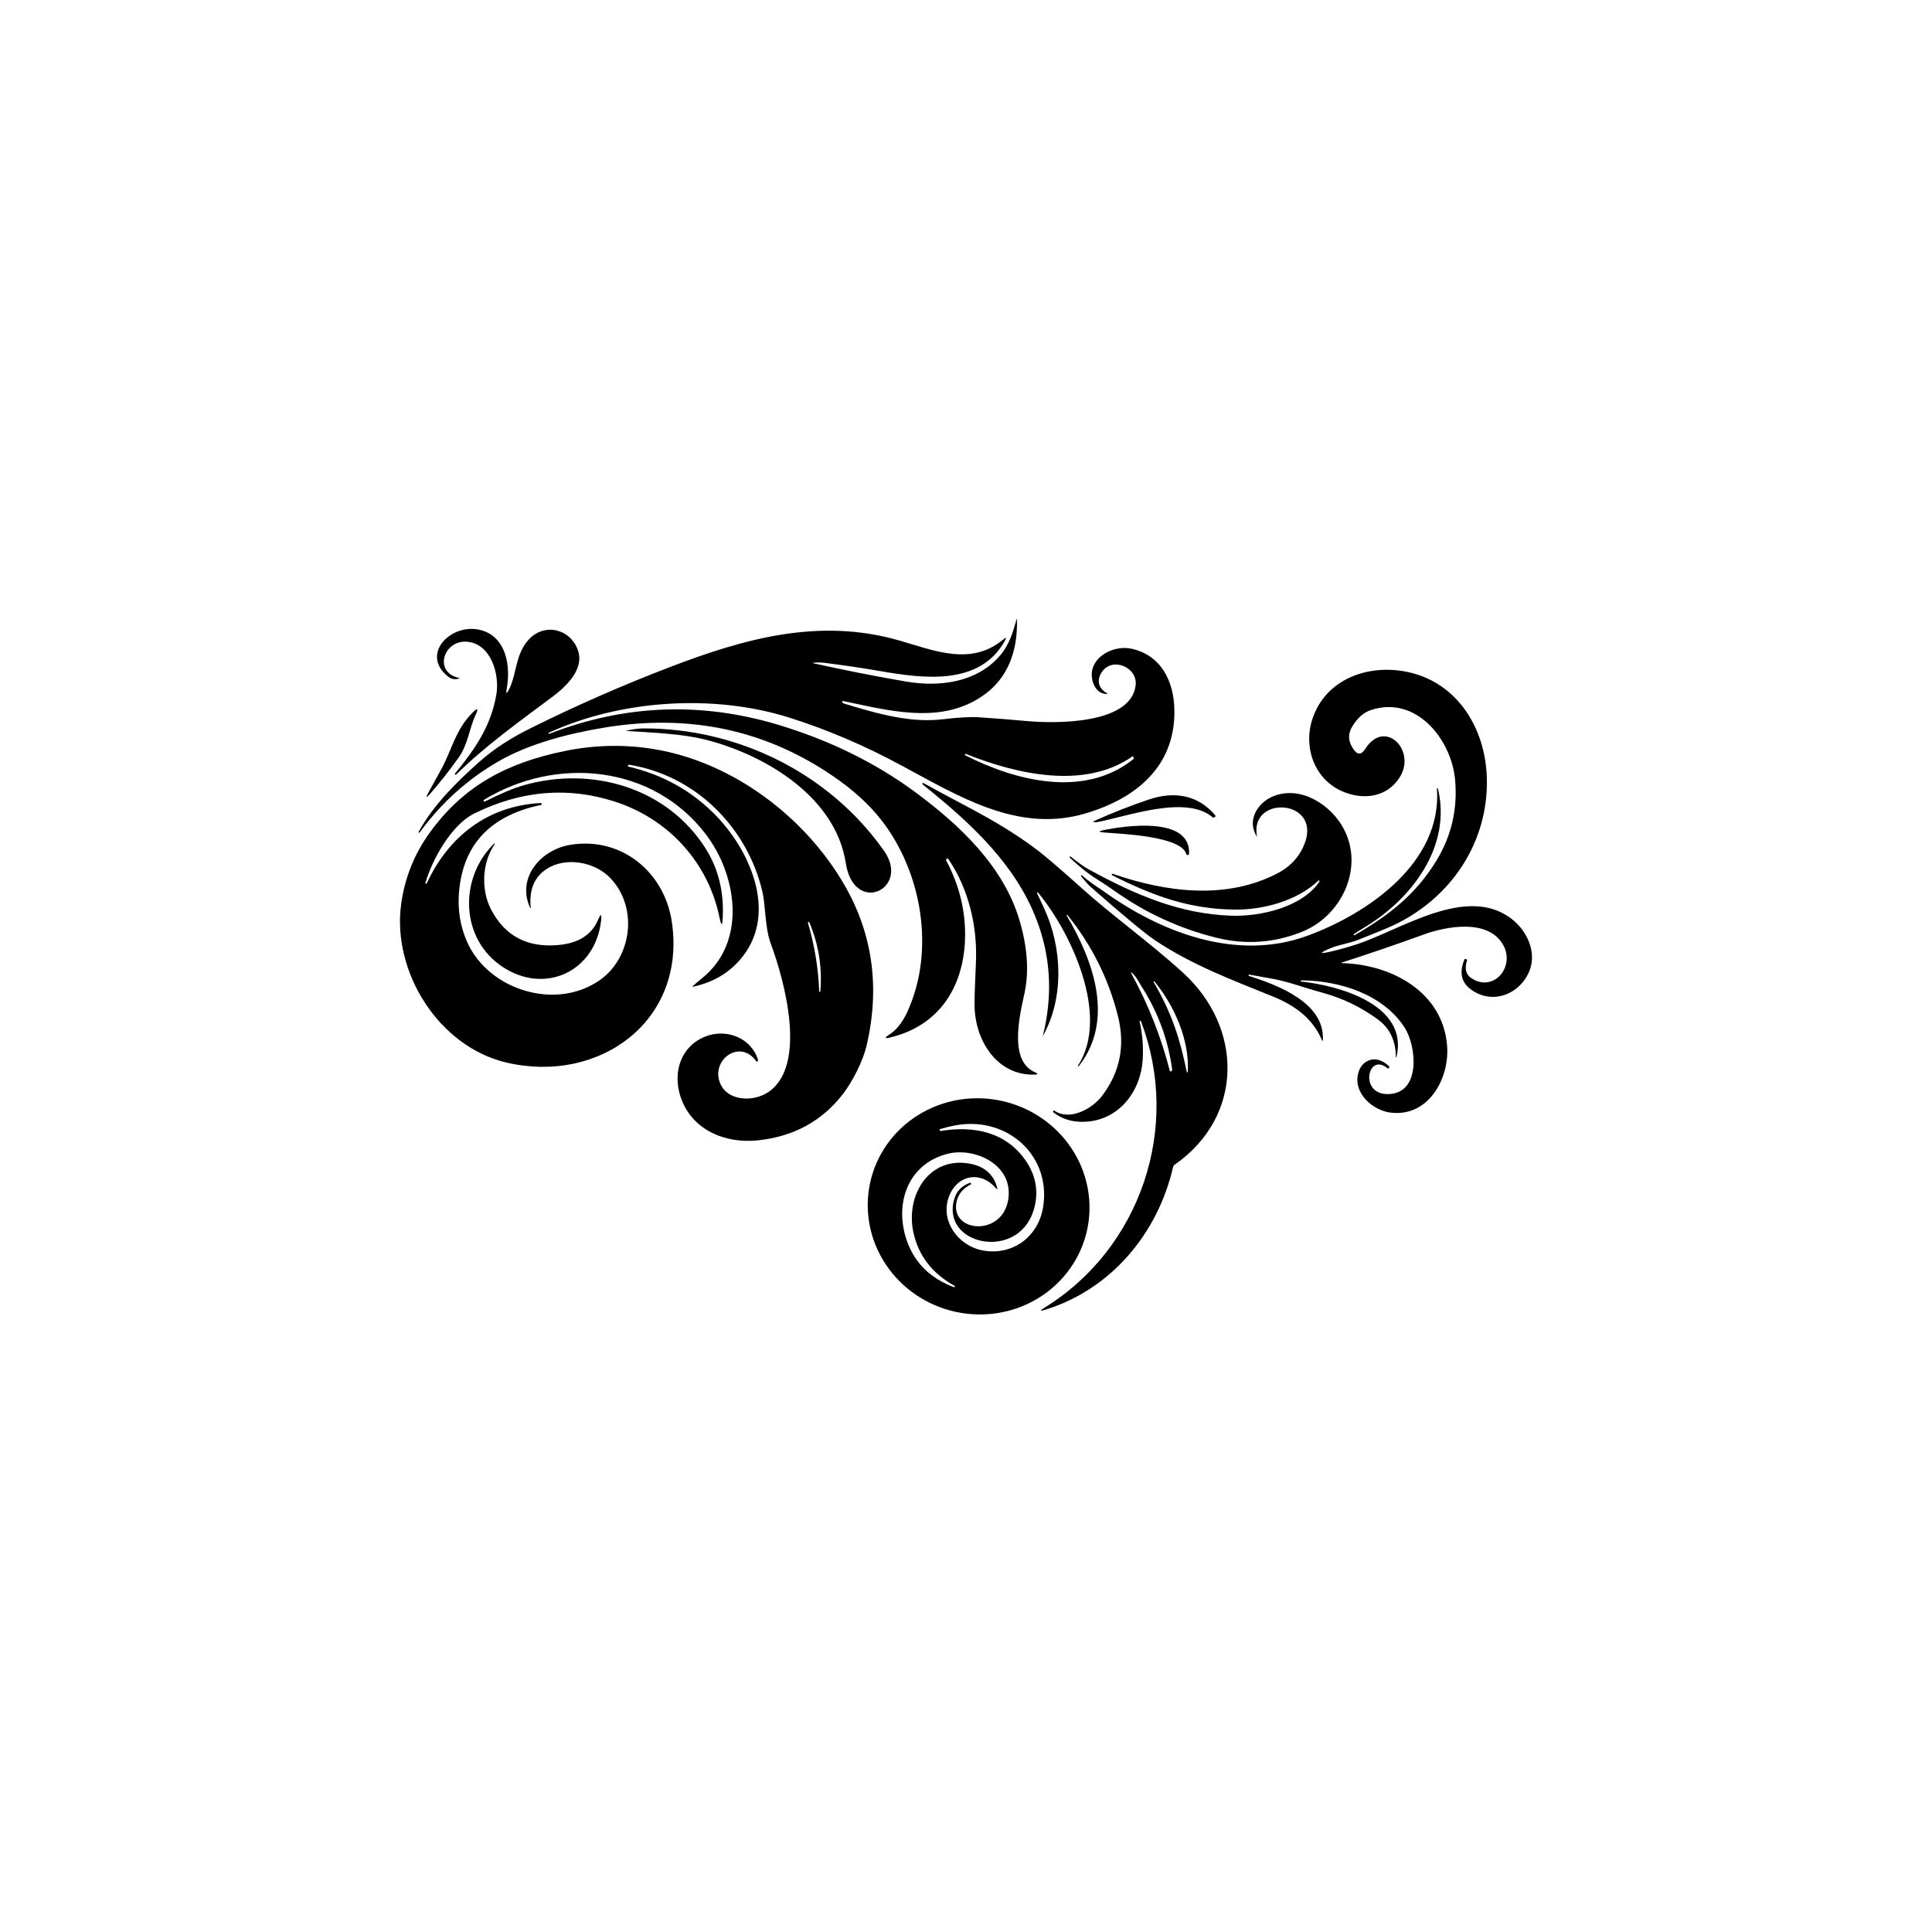 <svg width="512" height="512" viewBox="0 0 512 512" fill="none" xmlns="http://www.w3.org/2000/svg">
<rect width="512" height="512" fill="white"/>
<path d="M135.03 182.444C136.924 178.443 136.641 173.31 140.06 169.548C144.199 164.99 151.028 166.558 153.11 172.188C154.995 177.277 150.051 181.93 146.384 184.672C137.772 191.09 128.527 197.722 120.883 205.271C120.798 205.357 120.706 205.36 120.609 205.28V205.271C120.518 205.186 120.509 205.094 120.583 204.997C125.956 198.442 130.103 192.384 131.534 184.098C132.46 178.777 130.163 170.645 123.831 170.071C117.567 169.497 114.791 178.091 121.543 179.634C121.863 179.702 121.866 179.779 121.552 179.865C120.501 180.134 119.589 179.965 118.818 179.36C111.004 173.259 119.984 164.544 127.918 167.123C134.182 169.154 135.313 176.515 134.328 182.221C134.013 184.032 134.248 184.107 135.03 182.444Z" fill="black"/>
<path d="M355.682 255.235C368.749 255.595 382.357 262.836 383.496 277.103C384.182 285.757 378.603 296.116 368.467 294.848C363.891 294.274 358.835 289.913 359.847 284.857C360.235 282.943 361.169 281.678 362.649 281.061C364.385 280.336 366.207 280.833 368.115 282.552C368.16 282.59 368.188 282.643 368.194 282.702C368.2 282.761 368.184 282.82 368.15 282.869L367.995 283.075C367.915 283.189 367.818 283.201 367.704 283.109C362.451 278.705 360.061 290.127 367.901 289.947C376.727 289.75 375.339 277.094 372.245 272.321C366.513 263.461 354.962 259.871 344.877 259.802C344.774 259.797 344.72 259.848 344.714 259.957C344.709 260.059 344.757 260.117 344.86 260.128C354.662 261.156 373.454 266.237 370.069 280.17C370.058 280.204 370.015 280.222 369.94 280.222C369.94 280.222 369.938 280.222 369.932 280.222C369.92 280.222 369.915 280.202 369.915 280.162C369.915 275.803 368.295 272.447 365.056 270.093C360.526 266.792 355.542 264.418 350.104 262.973C345.854 261.842 341.664 260.214 337.499 259.434C335.363 259.04 333.227 258.654 331.09 258.277C330.976 258.254 330.904 258.3 330.876 258.414C330.847 258.528 330.887 258.603 330.996 258.637C338.331 260.976 351.055 265.62 350.575 275.543C350.558 275.949 350.47 275.966 350.31 275.594C347.79 269.733 343.001 266.383 337.277 264.061C326.454 259.674 315.863 255.715 306.087 249.177C303.47 247.429 297.809 242.736 289.104 235.099C288.464 234.539 287.595 233.574 286.499 232.203C286.43 232.123 286.436 232.046 286.516 231.971C286.596 231.897 286.673 231.897 286.747 231.971C288.581 233.685 291.211 235.287 292.668 236.333C307.895 247.232 327.86 254.807 346.454 247.995C362.409 242.151 382.185 228.655 380.806 209.024C380.8 208.944 380.834 208.899 380.908 208.887H380.917C380.997 208.876 381.045 208.907 381.063 208.981C384.807 224.457 373.891 238.406 361.62 245.758C360.209 246.604 359.27 247.198 358.801 247.541C358.716 247.603 358.701 247.681 358.758 247.772H358.767C358.824 247.863 358.898 247.883 358.99 247.832C367.927 242.656 375.09 237.19 380.634 228.133C384.661 221.546 386.321 214.38 385.613 206.634C384.636 195.923 375.262 184.107 363.171 188.22C361.338 188.842 359.735 190.279 358.364 192.53C357.233 194.392 357.245 196.246 358.398 198.091L358.587 198.391C359.667 200.127 360.755 200.133 361.852 198.408C367.01 190.31 375.57 198.913 370.84 206.154C367.378 211.449 360.978 212.092 355.494 209.616C348.253 206.334 345.297 197.876 347.859 190.37C351.381 180.019 362.349 176.001 372.614 177.997C386.11 180.628 393.607 192.89 394.027 206.017C394.567 223.12 384.576 238.038 369.186 245.253C367.787 245.91 364.708 247.181 359.949 249.066C357.567 250.008 354.517 250.42 352.383 251.362C349.578 252.596 349.667 252.87 352.649 252.185C354.603 251.733 356.765 251.134 359.135 250.385C370.926 246.692 388.92 233.951 400.959 243.813C404.815 246.975 407.223 252.433 405.355 257.189C402.87 263.53 395.424 266.443 389.726 262.15C387.235 260.276 386.689 257.652 388.089 254.276C388.11 254.223 388.15 254.18 388.203 254.156C388.255 254.132 388.316 254.129 388.372 254.147L388.637 254.241C388.774 254.287 388.82 254.378 388.774 254.515C388.089 256.692 388.466 258.257 389.905 259.211C395.861 263.161 401.67 256.109 398.311 250.334C394.258 243.376 383.222 245.501 377.25 247.669C370.103 250.268 362.908 252.733 355.665 255.064C355.328 255.172 355.334 255.229 355.682 255.235Z" fill="black"/>
<path d="M116.941 203.857C119.803 198.605 120.72 193.327 125.279 188.811C126.581 187.52 126.847 187.708 126.075 189.376C124.285 193.224 124.045 197.268 121.534 200.781C119.021 204.3 116.524 207.468 114.045 210.284C112.868 211.621 112.714 211.512 113.582 209.958C114.645 208.05 115.764 206.017 116.941 203.857Z" fill="black"/>
<path d="M187.761 196.222C180.649 194.32 172.449 194.175 165.783 193.686C165.783 193.68 165.783 193.68 165.783 193.686C167.628 193.252 169.202 193.035 170.504 193.035C195.31 192.975 219.611 204.688 234.264 225.459C241.418 235.613 226.303 242.725 224.135 228.698C221.462 211.346 203.211 200.344 187.761 196.222Z" fill="black"/>
<path d="M349.667 233.625C349.691 233.585 349.7 233.537 349.692 233.491C349.684 233.444 349.659 233.402 349.623 233.372C349.587 233.342 349.541 233.326 349.494 233.327C349.447 233.328 349.402 233.346 349.367 233.377C343.72 238.775 334.714 241.106 327.405 241.054C315.186 240.977 305.529 237.378 294.733 231.954C294.619 231.897 294.587 231.809 294.639 231.689V231.68C294.69 231.566 294.776 231.529 294.896 231.569C308.905 236.427 324.937 238.586 338.665 231.38C341.635 229.815 343.817 227.616 345.211 224.782C351.586 211.809 330.893 210.19 333.121 221.706C333.132 221.758 333.123 221.763 333.095 221.723C330.301 217.43 333.301 212.649 337.499 210.987C344.817 208.09 352.743 213.369 356.05 219.538C361.629 229.966 355.536 242.674 345.168 246.881C337.731 249.903 330.102 250.44 322.281 248.492C312.581 246.075 303.653 241.974 295.496 236.187C293.93 235.079 292.334 234.016 290.706 233C287.887 231.235 285.813 229.435 283.516 227.301C283.425 227.221 283.419 227.136 283.499 227.044V227.036C283.579 226.95 283.665 226.944 283.756 227.019C285.739 228.612 287.301 229.724 288.443 230.352C301.031 237.241 312.736 242.211 326.334 242.674C333.969 242.931 345.082 240.454 349.667 233.625Z" fill="black"/>
<path d="M290.8 217.859C290.406 217.933 290.086 217.924 289.84 217.833C289.669 217.77 289.666 217.705 289.832 217.636C294.67 215.448 299.56 213.523 304.501 211.861C311.099 209.65 317.388 210.575 322.05 216.051C322.08 216.085 322.102 216.127 322.113 216.171C322.124 216.216 322.125 216.263 322.115 216.309C322.105 216.354 322.085 216.397 322.056 216.434C322.027 216.471 321.989 216.501 321.947 216.522L321.604 216.685C321.547 216.713 321.496 216.708 321.45 216.668C314.432 210.515 298.854 216.342 290.8 217.859Z" fill="black"/>
<path d="M292.53 220.618C291.085 220.492 291.071 220.284 292.487 219.992C297.672 218.913 315.529 216.136 315.126 226.239C315.12 226.329 315.083 226.414 315.02 226.48C314.958 226.545 314.874 226.587 314.785 226.597C314.695 226.607 314.604 226.585 314.529 226.536C314.453 226.486 314.398 226.411 314.372 226.325C313.009 221.518 296.763 220.969 292.53 220.618Z" fill="black"/>
<path d="M130.685 224.38C127.789 228.938 127.498 235.887 130.077 240.908C133.761 248.06 139.774 251.234 148.114 250.428C153.335 249.926 156.783 247.729 158.456 243.839C159.227 242.045 159.502 242.12 159.279 244.062C157.754 257.343 144.601 263.65 133.341 256.332C122.091 249.032 121.62 233.325 130.368 224.14C131.299 223.163 131.405 223.243 130.685 224.38Z" fill="black"/>
<path fill-rule="evenodd" clip-rule="evenodd" d="M206.578 192.178C185.945 185.912 165.611 186.674 145.578 194.466C145.486 194.5 145.421 194.472 145.381 194.38H145.372C145.338 194.289 145.366 194.221 145.458 194.175C164.566 185.426 189.141 183.858 209.166 190.173C219.123 193.309 229.025 197.534 238.874 202.846C239.926 203.414 240.976 203.987 242.027 204.559C256.622 212.511 271.172 220.439 287.638 215.571C301.108 211.595 311.425 203.103 311.228 188.271C311.125 180.508 307.706 173.627 299.814 171.905C295.77 171.031 290.286 173.302 289.412 177.732C288.958 180.079 290.157 183.781 293.096 183.901C293.536 183.918 293.567 183.818 293.19 183.601C291.04 182.376 290.611 180.225 291.965 178.151C294.716 173.944 301.485 176.798 300.962 181.562C299.797 192.093 279.361 191.758 272.146 191.09C267.936 190.702 263.72 190.367 259.498 190.088C257.265 189.939 254.054 190.113 249.867 190.61C241.487 191.604 233.21 189.376 223.484 186.394C223.44 186.381 223.4 186.356 223.368 186.321C223.336 186.287 223.314 186.244 223.304 186.197L223.219 185.82C223.201 185.763 223.224 185.74 223.287 185.752C224.289 185.959 225.297 186.174 226.309 186.39C237.883 188.856 250.02 191.443 260.287 184.501C267.279 179.779 269.772 172.179 269.489 164.047C269.491 164.036 269.487 164.025 269.48 164.016C269.473 164.007 269.462 164.001 269.451 164C269.44 163.999 269.428 164.003 269.419 164.01C269.411 164.017 269.405 164.027 269.404 164.039C268.504 167.518 267.382 170.979 265.051 173.696C258.89 180.868 249.045 182.162 239.996 180.602C231.896 179.208 223.798 177.609 215.704 175.804C215.344 175.724 215.347 175.664 215.712 175.624C216.615 175.527 217.609 175.547 218.694 175.684C223.544 176.289 228.377 177.006 233.193 177.834C244.82 179.848 259.661 181.81 266.319 169.78C266.782 168.94 266.645 168.829 265.908 169.446C258.287 175.789 249.816 173.214 241.477 170.68C240.421 170.359 239.367 170.038 238.317 169.737C217.152 163.653 197.375 169.171 177.453 176.815C165.063 181.562 152.927 186.88 141.045 192.77C135.535 195.494 131.071 198.279 126.838 202.058C120.977 207.293 114.833 213.343 110.935 220.464C110.889 220.544 110.906 220.609 110.986 220.661H110.995C111.075 220.712 111.143 220.701 111.2 220.626C116.918 212.795 123.888 206.508 132.108 201.767C140.265 197.062 150.642 194.398 160.102 192.83C182.586 189.099 202.817 193.389 220.794 205.7C226.021 209.276 230.236 213.097 233.441 217.165C244.289 230.96 247.974 251.893 240.39 268.285C239.139 270.999 237.551 272.975 235.626 274.215C234.306 275.06 234.409 275.3 235.935 274.935C248.573 271.901 255.197 261.996 255.728 249.237C256.025 241.908 254.366 234.839 250.75 228.03C250.715 227.962 250.707 227.884 250.728 227.811C250.748 227.737 250.796 227.675 250.861 227.636L251.05 227.516C251.135 227.464 251.204 227.478 251.255 227.558C256.748 235.562 259.087 245.647 258.624 255.261C258.35 261.088 258.23 264.869 258.265 266.606C258.453 275.903 264.254 285.037 274.142 284.789C275.153 284.76 275.193 284.546 274.262 284.146C267.579 281.268 270.003 270.104 271.29 264.173C271.382 263.747 271.469 263.348 271.546 262.981C272.723 257.332 272.269 250.974 270.184 243.907C265.942 229.538 254.254 218.561 242.498 209.89C231.642 201.887 219.483 196.103 206.578 192.178ZM255.822 200.173C268.898 206.831 287.218 211.698 300.311 201.201C300.494 201.058 300.522 200.89 300.397 200.696L300.268 200.507C300.217 200.427 300.151 200.416 300.071 200.473C287.406 209.367 269.224 205.126 255.985 199.804C255.871 199.753 255.788 199.787 255.737 199.907L255.728 199.916C255.677 200.03 255.708 200.116 255.822 200.173Z" fill="black"/>
<path fill-rule="evenodd" clip-rule="evenodd" d="M166.451 202.82C166.48 202.695 166.557 202.64 166.683 202.658C184.231 205.442 197.958 219.144 202.003 236.144C202.38 237.714 202.562 239.61 202.752 241.595C203.03 244.482 203.325 247.556 204.265 250.085C207.932 259.931 213.99 282.312 203.656 289.39C199.552 292.2 192.149 291.892 190.581 286.322C188.918 280.435 196.279 275.449 200.383 281.198C200.56 281.444 200.712 281.429 200.837 281.155C200.889 281.035 200.889 280.895 200.837 280.735C198.995 274.969 192.406 272.527 186.948 274.677C180.41 277.248 178.19 284.154 180.367 290.709C183.272 299.432 192.123 303.117 200.794 302.208C210.294 301.22 217.829 297.122 223.399 289.912C226.004 286.545 228.754 281.018 229.671 277.051C233.23 261.707 231.282 247.557 223.827 234.602C213.425 216.539 194.222 201.981 173.34 198.527C165.509 197.231 157.605 197.399 149.631 199.033C134.533 202.126 122.974 208.099 113.908 220.635C109.789 226.324 107.256 232.648 106.308 239.606C103.866 257.514 116.222 277.359 134.19 281.584C158.791 287.359 181.909 270.633 178.053 244.361C176.1 231.088 164.686 221.654 151.105 223.891C143.35 225.167 136.804 232.597 140.505 240.625C140.51 240.644 140.521 240.659 140.537 240.669C140.553 240.678 140.573 240.681 140.591 240.677C140.609 240.672 140.625 240.661 140.634 240.645C140.644 240.629 140.647 240.609 140.642 240.591C140.174 235.855 141.579 232.422 144.858 230.292C149.956 226.975 157.711 228.381 161.824 232.776C169.287 240.737 167.334 254.01 158.782 259.862C147.077 267.874 129.734 262.261 124.019 250.102C121.631 245.024 120.971 239.451 122.04 233.385C123.942 222.548 131.097 215.848 143.504 213.283C143.533 213.277 143.544 213.26 143.539 213.231L143.513 213.017C143.49 212.874 143.407 212.806 143.264 212.811C129.246 213.548 118.818 221.689 113.085 234.122C113.04 234.225 112.965 234.256 112.863 234.216H112.854C112.751 234.176 112.714 234.105 112.743 234.002C114.525 227.712 119.718 218.544 125.621 215.622C138.035 209.481 150.456 208.413 162.887 212.417C177.171 217.01 187.719 228.569 190.709 243.282C191.149 245.447 191.423 245.427 191.532 243.222C191.88 236.287 190.355 230.146 186.956 224.799C176.691 208.647 156.82 203.009 138.894 208.073C136.129 208.856 132.619 210.324 128.363 212.477C128.329 212.494 128.303 212.486 128.286 212.452L128.183 212.263C128.115 212.137 128.141 212.037 128.261 211.963C147.463 200.284 172.938 202.726 186.939 220.943C195.319 231.825 198.07 249.614 186.014 259.279C185.214 259.919 184.417 260.59 183.623 261.293C183.417 261.47 183.446 261.53 183.709 261.473C188.673 260.416 192.737 258.12 195.902 254.584C206.321 242.93 199.244 226.153 190.075 216.496C183.694 209.772 175.814 205.317 166.434 203.129C166.406 203.123 166.394 203.106 166.4 203.077L166.451 202.82ZM214.178 244.387C214.104 244.41 214.078 244.461 214.101 244.541C215.866 250.488 216.866 256.563 217.1 262.767C217.1 262.83 217.146 262.861 217.237 262.861H217.246C217.337 262.867 217.389 262.821 217.4 262.724C217.931 256.338 216.943 250.205 214.435 244.327C214.424 244.31 214.407 244.304 214.384 244.31L214.178 244.387Z" fill="black"/>
<path fill-rule="evenodd" clip-rule="evenodd" d="M274.819 236.71C275.208 237.486 275.87 238.9 276.807 240.951C281.486 251.199 282.043 264.361 276.405 274.497C276.359 274.577 276.347 274.575 276.37 274.489C278.844 264.606 278.538 255.052 275.453 245.827C270.089 229.778 257.425 218.244 244.512 207.893C244.468 207.858 244.439 207.809 244.429 207.755C244.42 207.701 244.431 207.647 244.46 207.602L244.469 207.593C244.543 207.479 244.638 207.456 244.752 207.525C247.613 209.139 250.445 210.642 253.258 212.135L253.259 212.135C260.657 216.062 267.929 219.921 275.273 225.57C277.398 227.204 281.212 230.486 286.713 235.416C290.704 238.997 295.008 242.447 299.356 245.932L299.356 245.932L299.357 245.932C304.185 249.802 309.068 253.716 313.635 257.9C329.453 272.407 329.676 295.825 311.322 308.644C311.082 308.809 310.931 309.035 310.868 309.321C306.832 326.844 294.484 341.676 277.039 347.083C275.548 347.545 275.468 347.368 276.799 346.552C302.179 330.922 313.156 298.798 302.35 270.633C302.311 270.53 302.239 270.496 302.136 270.53H302.128C302.025 270.564 301.985 270.636 302.008 270.744C302.762 274.035 303.036 277.371 302.83 280.753C302.239 290.315 295.238 298.061 285.436 297.23C283.105 297.03 281.012 296.211 279.155 294.771C279.11 294.733 279.081 294.68 279.071 294.622C279.062 294.564 279.073 294.504 279.104 294.454L279.224 294.265C279.246 294.237 279.272 294.234 279.301 294.257C283.371 297.196 289.395 293.871 291.982 290.512C296.832 284.183 298.252 277.065 296.241 269.159C293.733 259.288 289.28 250.397 282.882 242.485C282.837 242.428 282.782 242.419 282.72 242.459L282.711 242.468C282.648 242.508 282.637 242.562 282.677 242.631C289.815 254.67 295.418 270.367 285.899 282.526C285.847 282.589 285.79 282.598 285.727 282.552C285.664 282.506 285.653 282.449 285.693 282.381C294.219 269.193 283.842 247.069 275.085 236.538C275.058 236.513 275.024 236.498 274.988 236.495C274.952 236.491 274.916 236.5 274.885 236.52C274.854 236.54 274.831 236.569 274.819 236.603C274.808 236.638 274.807 236.675 274.819 236.71ZM310.645 283.444C310.66 283.545 310.635 283.649 310.574 283.733C310.513 283.818 310.422 283.877 310.32 283.898L310.105 283.94C310.077 283.952 310.057 283.941 310.045 283.906C307.738 274.892 304.353 266.298 299.892 258.123C299.6 257.592 299.68 257.532 300.131 257.943C300.896 258.644 301.537 259.746 302.048 260.625L302.048 260.625C302.224 260.929 302.385 261.206 302.531 261.431C306.849 268.154 309.554 275.492 310.645 283.444ZM305.718 260.239C310.731 268.799 312.796 275.74 314.501 284.06C314.518 284.146 314.572 284.189 314.664 284.189C314.738 284.194 314.778 284.157 314.784 284.077C315.229 275.543 311.245 266.571 305.941 260.085C305.889 260.022 305.83 260.013 305.761 260.059V260.068C305.692 260.113 305.678 260.171 305.718 260.239Z" fill="black"/>
<path fill-rule="evenodd" clip-rule="evenodd" d="M275.405 343.868C281.933 339.79 286.501 333.332 288.104 325.916C288.898 322.243 288.941 318.446 288.229 314.741C287.517 311.035 286.065 307.494 283.956 304.32C281.847 301.146 279.122 298.401 275.936 296.241C272.751 294.081 269.167 292.549 265.39 291.733C257.763 290.083 249.81 291.448 243.283 295.526C236.755 299.605 232.187 306.062 230.584 313.479C229.79 317.152 229.747 320.949 230.459 324.654C231.171 328.359 232.623 331.9 234.732 335.074C236.841 338.249 239.567 340.994 242.752 343.154C245.938 345.314 249.521 346.845 253.298 347.662C260.926 349.311 268.878 347.947 275.405 343.868ZM252.935 317.598C253.546 315.627 254.9 314.251 256.996 313.468C257.134 313.422 257.231 313.465 257.288 313.597L257.373 313.794C257.385 313.811 257.382 313.825 257.365 313.836C255.228 314.882 253.94 316.427 253.5 318.472C251.684 326.912 266.508 327.898 267.305 316.921C267.939 308.293 257.922 303.923 250.921 305.816C240.116 308.73 236.911 319.672 240.485 329.226C242.652 335.027 246.791 338.848 252.815 341.119C252.929 341.159 253.009 341.125 253.055 341.016C253.106 340.908 253.081 340.825 252.978 340.768C247.042 337.466 243.406 332.762 242.07 326.655C239.868 316.578 246.423 306.065 257.536 308.49C260.947 309.227 263.389 311.36 264.228 314.676C264.371 315.23 264.257 315.29 263.886 314.856C259.953 310.255 253.895 311.292 251.624 316.733C248.865 323.331 253.877 330.245 260.587 331.411C268.273 332.756 274.982 327.863 276.37 320.263C278.632 307.813 269.164 297.582 256.722 297.856C254.563 297.902 252.007 298.364 249.053 299.244C249.008 299.261 248.99 299.293 249.002 299.338L249.053 299.552C249.088 299.695 249.176 299.752 249.319 299.724C258.23 298.241 266.645 300.067 271.829 307.581C274.682 311.711 275.368 316.356 273.817 321.043C269.43 334.299 249.13 329.86 252.935 317.598Z" fill="black"/>
</svg>
